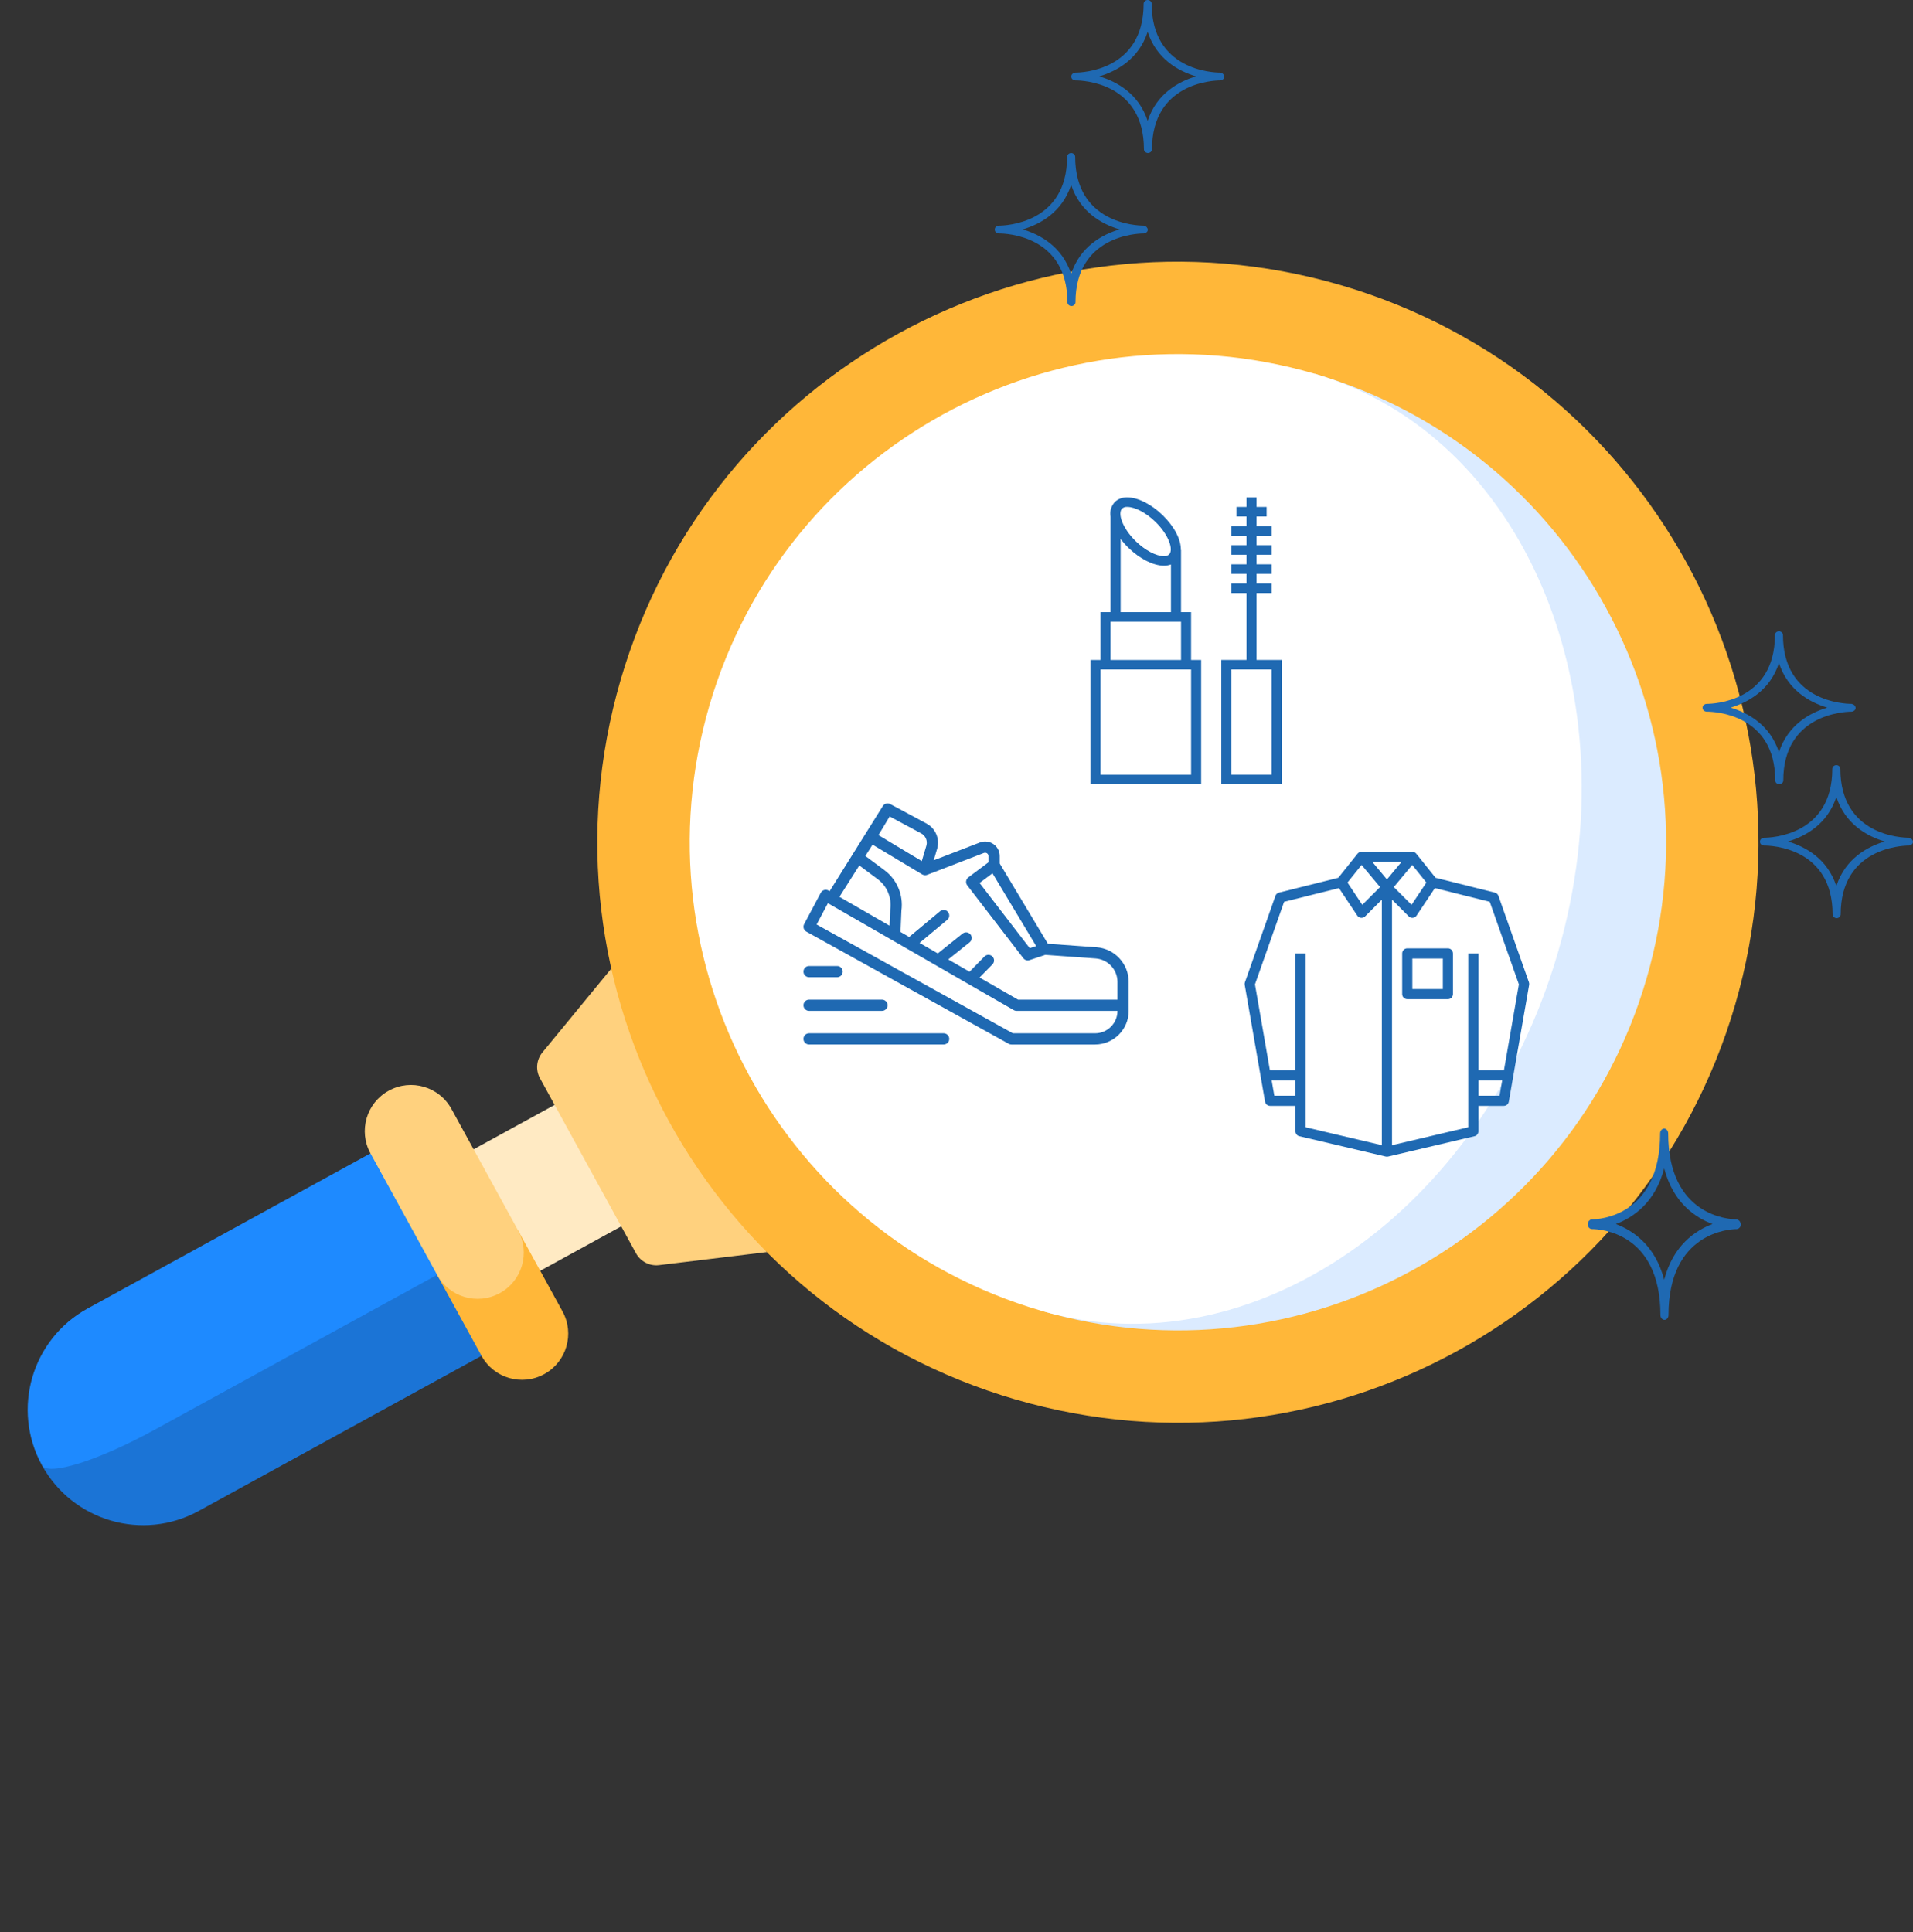 <svg width="100" height="101" viewBox="0 0 100 101" fill="none" xmlns="http://www.w3.org/2000/svg">
<rect x="0" y="0" width="100" height="101" fill="#333333" stroke="none"/>
<path d="M22.644 61.251L2.192 76.598C3.795 79.521 7.465 80.591 10.387 78.988L27.288 69.719L22.644 61.251Z" fill="#1B74D6"/>
<path d="M24.966 65.485L8.065 74.754C5.142 76.357 2.513 77.183 2.192 76.598C0.589 73.675 1.659 70.006 4.582 68.403L21.483 59.134L24.966 65.485Z" fill="#1E8AFF"/>
<path d="M22.638 61.246L33.221 55.441L36.704 61.791L26.121 67.596L22.638 61.246Z" fill="#FFEAC3"/>
<path d="M31.954 50.637L28.352 55.02C28.039 55.401 27.989 55.935 28.226 56.367L33.246 65.52C33.483 65.952 33.96 66.197 34.45 66.138L40.082 65.456L31.954 50.637Z" fill="#FFD17E"/>
<path d="M29.405 68.558L27.083 64.324L22.849 66.646L25.171 70.88C25.812 72.05 27.28 72.478 28.449 71.836C29.618 71.195 30.046 69.728 29.405 68.558Z" fill="#FFB739"/>
<path d="M26.127 67.602C27.296 66.961 27.724 65.493 27.083 64.324L23.6 57.973C22.959 56.804 21.491 56.376 20.322 57.017C19.153 57.658 18.725 59.126 19.366 60.295L22.849 66.646C23.49 67.816 24.958 68.244 26.127 67.602Z" fill="#FFD17E"/>
<path d="M53.08 73.16C69.167 77.851 86.011 68.613 90.703 52.525C95.394 36.438 86.156 19.593 70.069 14.902C53.981 10.211 37.137 19.449 32.445 35.536C27.754 51.624 36.992 68.468 53.08 73.16Z" fill="#FFB739"/>
<path d="M68.717 19.538L54.432 68.524C67.959 72.469 82.123 64.701 86.067 51.173C90.012 37.646 82.244 23.483 68.717 19.538Z" fill="#DBEBFF"/>
<path d="M81.431 49.822C85.376 36.294 79.684 22.736 68.717 19.538C55.19 15.593 41.026 23.361 37.081 36.888C33.137 50.415 40.905 64.579 54.432 68.524C65.398 71.722 77.487 63.349 81.431 49.822Z" fill="white"/>
<g clip-path="url(#clip0)">
<path d="M57.317 49.521L54.777 49.339L53.099 46.543L52.259 45.143V44.755C52.26 44.334 51.919 43.993 51.498 43.993C51.403 43.993 51.31 44.01 51.222 44.044L48.809 44.975L48.991 44.363C49.135 43.849 48.901 43.303 48.43 43.052L46.536 42.035C46.398 41.961 46.227 42.008 46.146 42.142L43.368 46.59L43.31 46.556C43.169 46.476 42.99 46.524 42.91 46.665C42.908 46.668 42.906 46.671 42.905 46.674L42.035 48.311C41.96 48.452 42.012 48.627 42.152 48.705L52.729 54.567C52.772 54.591 52.821 54.604 52.87 54.604H57.242C58.213 54.603 59 53.816 59.001 52.845V51.329C58.998 50.379 58.264 49.592 57.317 49.521ZM54.164 49.458L53.83 49.57L51.207 46.16L51.881 45.654L54.164 49.458ZM46.505 42.684L48.152 43.568C48.381 43.689 48.495 43.951 48.427 44.201L48.185 45.017L46.503 44.008L45.92 43.658L46.505 42.684ZM44.769 45.481L44.919 45.246L45.884 45.964C46.375 46.332 46.625 46.939 46.537 47.547L46.501 48.394L43.881 46.884L44.769 45.481ZM57.242 54.017H52.946L42.687 48.331L43.279 47.217L52.992 52.806C53.037 52.832 53.087 52.845 53.139 52.845H58.414C58.414 53.492 57.89 54.017 57.242 54.017ZM58.414 52.259H53.217L51.206 51.101L51.882 50.412C51.994 50.295 51.99 50.109 51.872 49.998C51.758 49.888 51.577 49.89 51.464 50.002L50.682 50.799L49.568 50.157L50.685 49.264C50.812 49.162 50.832 48.978 50.731 48.851C50.63 48.725 50.445 48.705 50.319 48.806L49.022 49.843L48.068 49.294L49.516 48.088C49.64 47.984 49.657 47.799 49.554 47.675C49.45 47.55 49.265 47.533 49.141 47.637L47.526 48.982L47.073 48.721L47.121 47.596C47.229 46.786 46.889 45.98 46.233 45.492L45.235 44.749L45.612 44.157L48.207 45.714C48.242 45.734 48.28 45.746 48.32 45.75C48.327 45.75 48.333 45.753 48.34 45.753C48.347 45.754 48.352 45.755 48.357 45.755C48.394 45.755 48.429 45.749 48.463 45.736L51.432 44.591C51.487 44.57 51.548 44.577 51.596 44.61C51.644 44.643 51.673 44.698 51.672 44.756V45.079L50.617 45.87C50.488 45.967 50.462 46.151 50.559 46.28C50.559 46.281 50.56 46.282 50.561 46.283L53.492 50.093C53.568 50.193 53.698 50.233 53.817 50.193L54.641 49.918L57.274 50.106C57.915 50.154 58.412 50.686 58.414 51.329V52.259Z" fill="#1F69B2"/>
<path d="M43.759 50.5H42.293C42.131 50.5 42 50.631 42 50.793C42 50.955 42.131 51.086 42.293 51.086H43.759C43.92 51.086 44.052 50.955 44.052 50.793C44.052 50.631 43.92 50.5 43.759 50.5Z" fill="#1F69B2"/>
<path d="M42 52.552C42 52.714 42.131 52.845 42.293 52.845H46.103C46.265 52.845 46.397 52.714 46.397 52.552C46.397 52.39 46.265 52.258 46.103 52.258H42.293C42.131 52.258 42 52.39 42 52.552Z" fill="#1F69B2"/>
<path d="M49.328 54.017H42.293C42.131 54.017 42 54.148 42 54.31C42 54.472 42.131 54.603 42.293 54.603H49.328C49.489 54.603 49.621 54.472 49.621 54.31C49.621 54.148 49.489 54.017 49.328 54.017Z" fill="#1F69B2"/>
</g>
<path d="M96.961 36.902C96.929 36.841 96.848 36.811 96.783 36.796C96.41 36.796 93.203 36.675 93.203 33.197C93.203 33.091 93.106 33 92.993 33C92.879 33 92.782 33.091 92.782 33.197C92.782 36.675 89.575 36.796 89.219 36.796C89.17 36.796 89.121 36.811 89.089 36.841C89.057 36.856 89.04 36.887 89.024 36.902C88.992 36.962 88.992 37.038 89.024 37.098C89.057 37.159 89.138 37.204 89.219 37.204C89.219 37.204 89.219 37.204 89.235 37.204C89.607 37.204 92.798 37.325 92.798 40.803C92.798 40.909 92.896 41 93.009 41C93.122 41 93.219 40.909 93.219 40.803C93.219 37.34 96.41 37.204 96.783 37.204C96.864 37.204 96.929 37.159 96.977 37.098C97.01 37.038 97.01 36.962 96.961 36.902ZM92.993 39.321C92.523 37.885 91.373 37.265 90.466 36.992C91.373 36.72 92.523 36.1 92.993 34.663C93.463 36.1 94.612 36.72 95.52 36.992C94.612 37.265 93.463 37.885 92.993 39.321Z" fill="#1F69B2"/>
<path d="M63.961 3.902C63.929 3.841 63.848 3.811 63.783 3.796C63.41 3.796 60.203 3.675 60.203 0.197C60.203 0.091 60.106 0 59.993 0C59.879 0 59.782 0.091 59.782 0.197C59.782 3.675 56.575 3.796 56.219 3.796C56.17 3.796 56.121 3.811 56.089 3.841C56.057 3.856 56.041 3.887 56.024 3.902C55.992 3.962 55.992 4.038 56.024 4.098C56.057 4.159 56.138 4.204 56.219 4.204C56.219 4.204 56.219 4.204 56.235 4.204C56.607 4.204 59.798 4.325 59.798 7.803C59.798 7.909 59.896 8 60.009 8C60.122 8 60.219 7.909 60.219 7.803C60.219 4.34 63.41 4.204 63.783 4.204C63.864 4.204 63.929 4.159 63.977 4.098C64.01 4.038 64.01 3.962 63.961 3.902ZM59.993 6.321C59.523 4.885 58.373 4.265 57.466 3.992C58.373 3.72 59.523 3.1 59.993 1.664C60.462 3.1 61.612 3.72 62.52 3.992C61.612 4.265 60.462 4.885 59.993 6.321Z" fill="#1F69B2"/>
<path d="M99.961 43.902C99.929 43.841 99.848 43.811 99.783 43.796C99.41 43.796 96.203 43.675 96.203 40.197C96.203 40.091 96.106 40 95.993 40C95.879 40 95.782 40.091 95.782 40.197C95.782 43.675 92.575 43.796 92.219 43.796C92.17 43.796 92.121 43.811 92.089 43.841C92.057 43.856 92.04 43.887 92.024 43.902C91.992 43.962 91.992 44.038 92.024 44.098C92.057 44.159 92.138 44.204 92.219 44.204C92.219 44.204 92.219 44.204 92.235 44.204C92.607 44.204 95.798 44.325 95.798 47.803C95.798 47.909 95.896 48 96.009 48C96.122 48 96.219 47.909 96.219 47.803C96.219 44.34 99.41 44.204 99.783 44.204C99.864 44.204 99.929 44.159 99.977 44.098C100.01 44.038 100.01 43.962 99.961 43.902ZM95.993 46.321C95.523 44.885 94.373 44.265 93.466 43.992C94.373 43.72 95.523 43.1 95.993 41.663C96.463 43.1 97.612 43.72 98.52 43.992C97.612 44.265 96.463 44.885 95.993 46.321Z" fill="#1F69B2"/>
<path d="M59.961 11.902C59.929 11.841 59.848 11.811 59.783 11.796C59.41 11.796 56.203 11.675 56.203 8.197C56.203 8.091 56.106 8 55.993 8C55.879 8 55.782 8.091 55.782 8.197C55.782 11.675 52.575 11.796 52.219 11.796C52.17 11.796 52.121 11.811 52.089 11.841C52.057 11.856 52.041 11.887 52.024 11.902C51.992 11.962 51.992 12.038 52.024 12.098C52.057 12.159 52.138 12.204 52.219 12.204C52.219 12.204 52.219 12.204 52.235 12.204C52.607 12.204 55.798 12.325 55.798 15.803C55.798 15.909 55.896 16 56.009 16C56.122 16 56.219 15.909 56.219 15.803C56.219 12.34 59.41 12.204 59.783 12.204C59.864 12.204 59.929 12.159 59.977 12.098C60.01 12.038 60.01 11.962 59.961 11.902ZM55.993 14.321C55.523 12.885 54.373 12.265 53.466 11.992C54.373 11.72 55.523 11.1 55.993 9.664C56.462 11.1 57.612 11.72 58.52 11.992C57.612 12.265 56.462 12.885 55.993 14.321Z" fill="#1F69B2"/>
<path d="M90.961 63.877C90.929 63.801 90.848 63.764 90.783 63.745C90.41 63.745 87.203 63.594 87.203 59.246C87.203 59.113 87.106 59 86.993 59C86.879 59 86.782 59.113 86.782 59.246C86.782 63.594 83.575 63.745 83.219 63.745C83.17 63.745 83.121 63.764 83.089 63.801C83.057 63.82 83.04 63.858 83.024 63.877C82.992 63.953 82.992 64.047 83.024 64.123C83.057 64.198 83.138 64.255 83.219 64.255C83.219 64.255 83.219 64.255 83.235 64.255C83.607 64.255 86.798 64.406 86.798 68.754C86.798 68.887 86.896 69 87.009 69C87.122 69 87.219 68.887 87.219 68.754C87.219 64.425 90.41 64.255 90.783 64.255C90.864 64.255 90.929 64.198 90.977 64.123C91.01 64.047 91.01 63.953 90.961 63.877ZM86.993 66.902C86.523 65.106 85.373 64.331 84.466 63.99C85.373 63.65 86.523 62.875 86.993 61.079C87.463 62.875 88.612 63.65 89.52 63.99C88.612 64.331 87.463 65.106 86.993 66.902Z" fill="#1F69B2"/>
<path d="M65.684 34.5V31H66.474V30.5H65.684V30.001H66.474V29.501H65.684V29.001H66.474V28.501H65.684V28.001H66.474V27.501H65.684V27.001H66.211V26.501H65.684V26.001H65.158V26.501H64.632V27.001H65.158V27.501H64.368V28.001H65.158V28.501H64.368V29.001H65.158V29.501H64.368V30.001H65.158V30.5H64.368V31H65.158V34.5H63.842V41H67V34.5H65.684ZM66.474 40.5H64.368V35H66.474V40.5Z" fill="#1F69B2"/>
<path d="M62.263 34.5V32H61.737V28.75H61.727C61.743 28.226 61.403 27.542 60.774 26.93C60.184 26.357 59.478 26.001 58.928 26.001C58.688 25.992 58.455 26.077 58.282 26.236C58.085 26.448 58 26.734 58.053 27.013V32H57.526V34.5H57V41H62.789V34.5H62.263ZM58.658 26.585C58.732 26.523 58.83 26.493 58.928 26.501C59.335 26.501 59.911 26.806 60.397 27.279C61.104 27.967 61.357 28.748 61.111 28.988C61.037 29.05 60.94 29.081 60.842 29.073C60.435 29.073 59.858 28.767 59.372 28.294C58.665 27.607 58.413 26.826 58.658 26.585ZM61.21 29.51V32H58.579V28.173C58.705 28.34 58.844 28.497 58.995 28.643C59.584 29.217 60.292 29.573 60.842 29.573C60.968 29.574 61.093 29.553 61.21 29.51ZM58.053 32.5H61.737V34.5H58.053V32.5ZM62.263 40.5H57.526V35H62.263V40.5Z" fill="#1F69B2"/>
<path d="M67.924 59.399L72.439 60.462C72.479 60.471 72.521 60.471 72.561 60.462L77.076 59.399C77.135 59.386 77.187 59.352 77.224 59.306C77.261 59.259 77.281 59.2 77.281 59.141V57.812H78.609C78.672 57.812 78.733 57.79 78.78 57.75C78.828 57.71 78.86 57.654 78.871 57.592L79.934 51.483C79.941 51.438 79.938 51.392 79.922 51.349L78.329 46.834C78.314 46.792 78.289 46.755 78.257 46.725C78.224 46.696 78.185 46.675 78.142 46.664L75.042 45.889L74.035 44.631C74.011 44.6 73.98 44.575 73.944 44.558C73.909 44.541 73.87 44.532 73.831 44.531H71.169C71.13 44.532 71.091 44.541 71.056 44.558C71.02 44.575 70.989 44.6 70.964 44.631L69.958 45.889L66.857 46.664C66.815 46.675 66.776 46.696 66.743 46.725C66.711 46.755 66.686 46.792 66.671 46.834L65.078 51.349C65.062 51.392 65.059 51.438 65.066 51.483L66.129 57.592C66.14 57.654 66.172 57.71 66.22 57.75C66.267 57.79 66.328 57.812 66.391 57.812H67.719V59.141C67.719 59.2 67.739 59.259 67.776 59.306C67.813 59.352 67.865 59.386 67.924 59.399ZM72.5 45.976L71.739 45.062H73.261L72.5 45.976ZM77.281 57.281V56.484H78.525L78.386 57.281H77.281ZM79.398 51.46L78.617 55.953H77.281V49.844H76.75V58.93L72.766 59.868V47.032L73.64 47.907C73.69 47.956 73.758 47.984 73.828 47.984C73.837 47.984 73.846 47.984 73.854 47.983C73.893 47.979 73.931 47.967 73.965 47.947C73.999 47.926 74.027 47.899 74.049 47.866L75.008 46.428L77.875 47.145L79.398 51.46ZM74.562 46.139L73.787 47.302L72.859 46.374L73.824 45.217L74.562 46.139ZM71.176 45.217L72.141 46.374L71.213 47.302L70.438 46.139L71.176 45.217ZM67.125 47.145L69.992 46.428L70.951 47.866C70.973 47.899 71.001 47.926 71.035 47.947C71.069 47.967 71.107 47.979 71.146 47.983C71.154 47.984 71.163 47.984 71.172 47.984C71.242 47.984 71.31 47.956 71.36 47.907L72.234 47.032V59.868L68.25 58.93V49.844H67.719V55.953H66.383L65.602 51.46L67.125 47.145ZM66.475 56.484H67.719V57.281H66.614L66.475 56.484Z" fill="#1F69B2"/>
<path d="M73.562 49.578C73.492 49.578 73.424 49.606 73.375 49.656C73.325 49.706 73.297 49.773 73.297 49.844V51.969C73.297 52.039 73.325 52.107 73.375 52.157C73.424 52.206 73.492 52.234 73.562 52.234H75.688C75.758 52.234 75.826 52.206 75.875 52.157C75.925 52.107 75.953 52.039 75.953 51.969V49.844C75.953 49.773 75.925 49.706 75.875 49.656C75.826 49.606 75.758 49.578 75.688 49.578H73.562ZM75.422 51.703H73.828V50.109H75.422V51.703Z" fill="#1F69B2"/>
<defs>
<clipPath id="clip0">
<rect width="17" height="17" fill="white" transform="translate(42 42)"/>
</clipPath>
</defs>
</svg>
